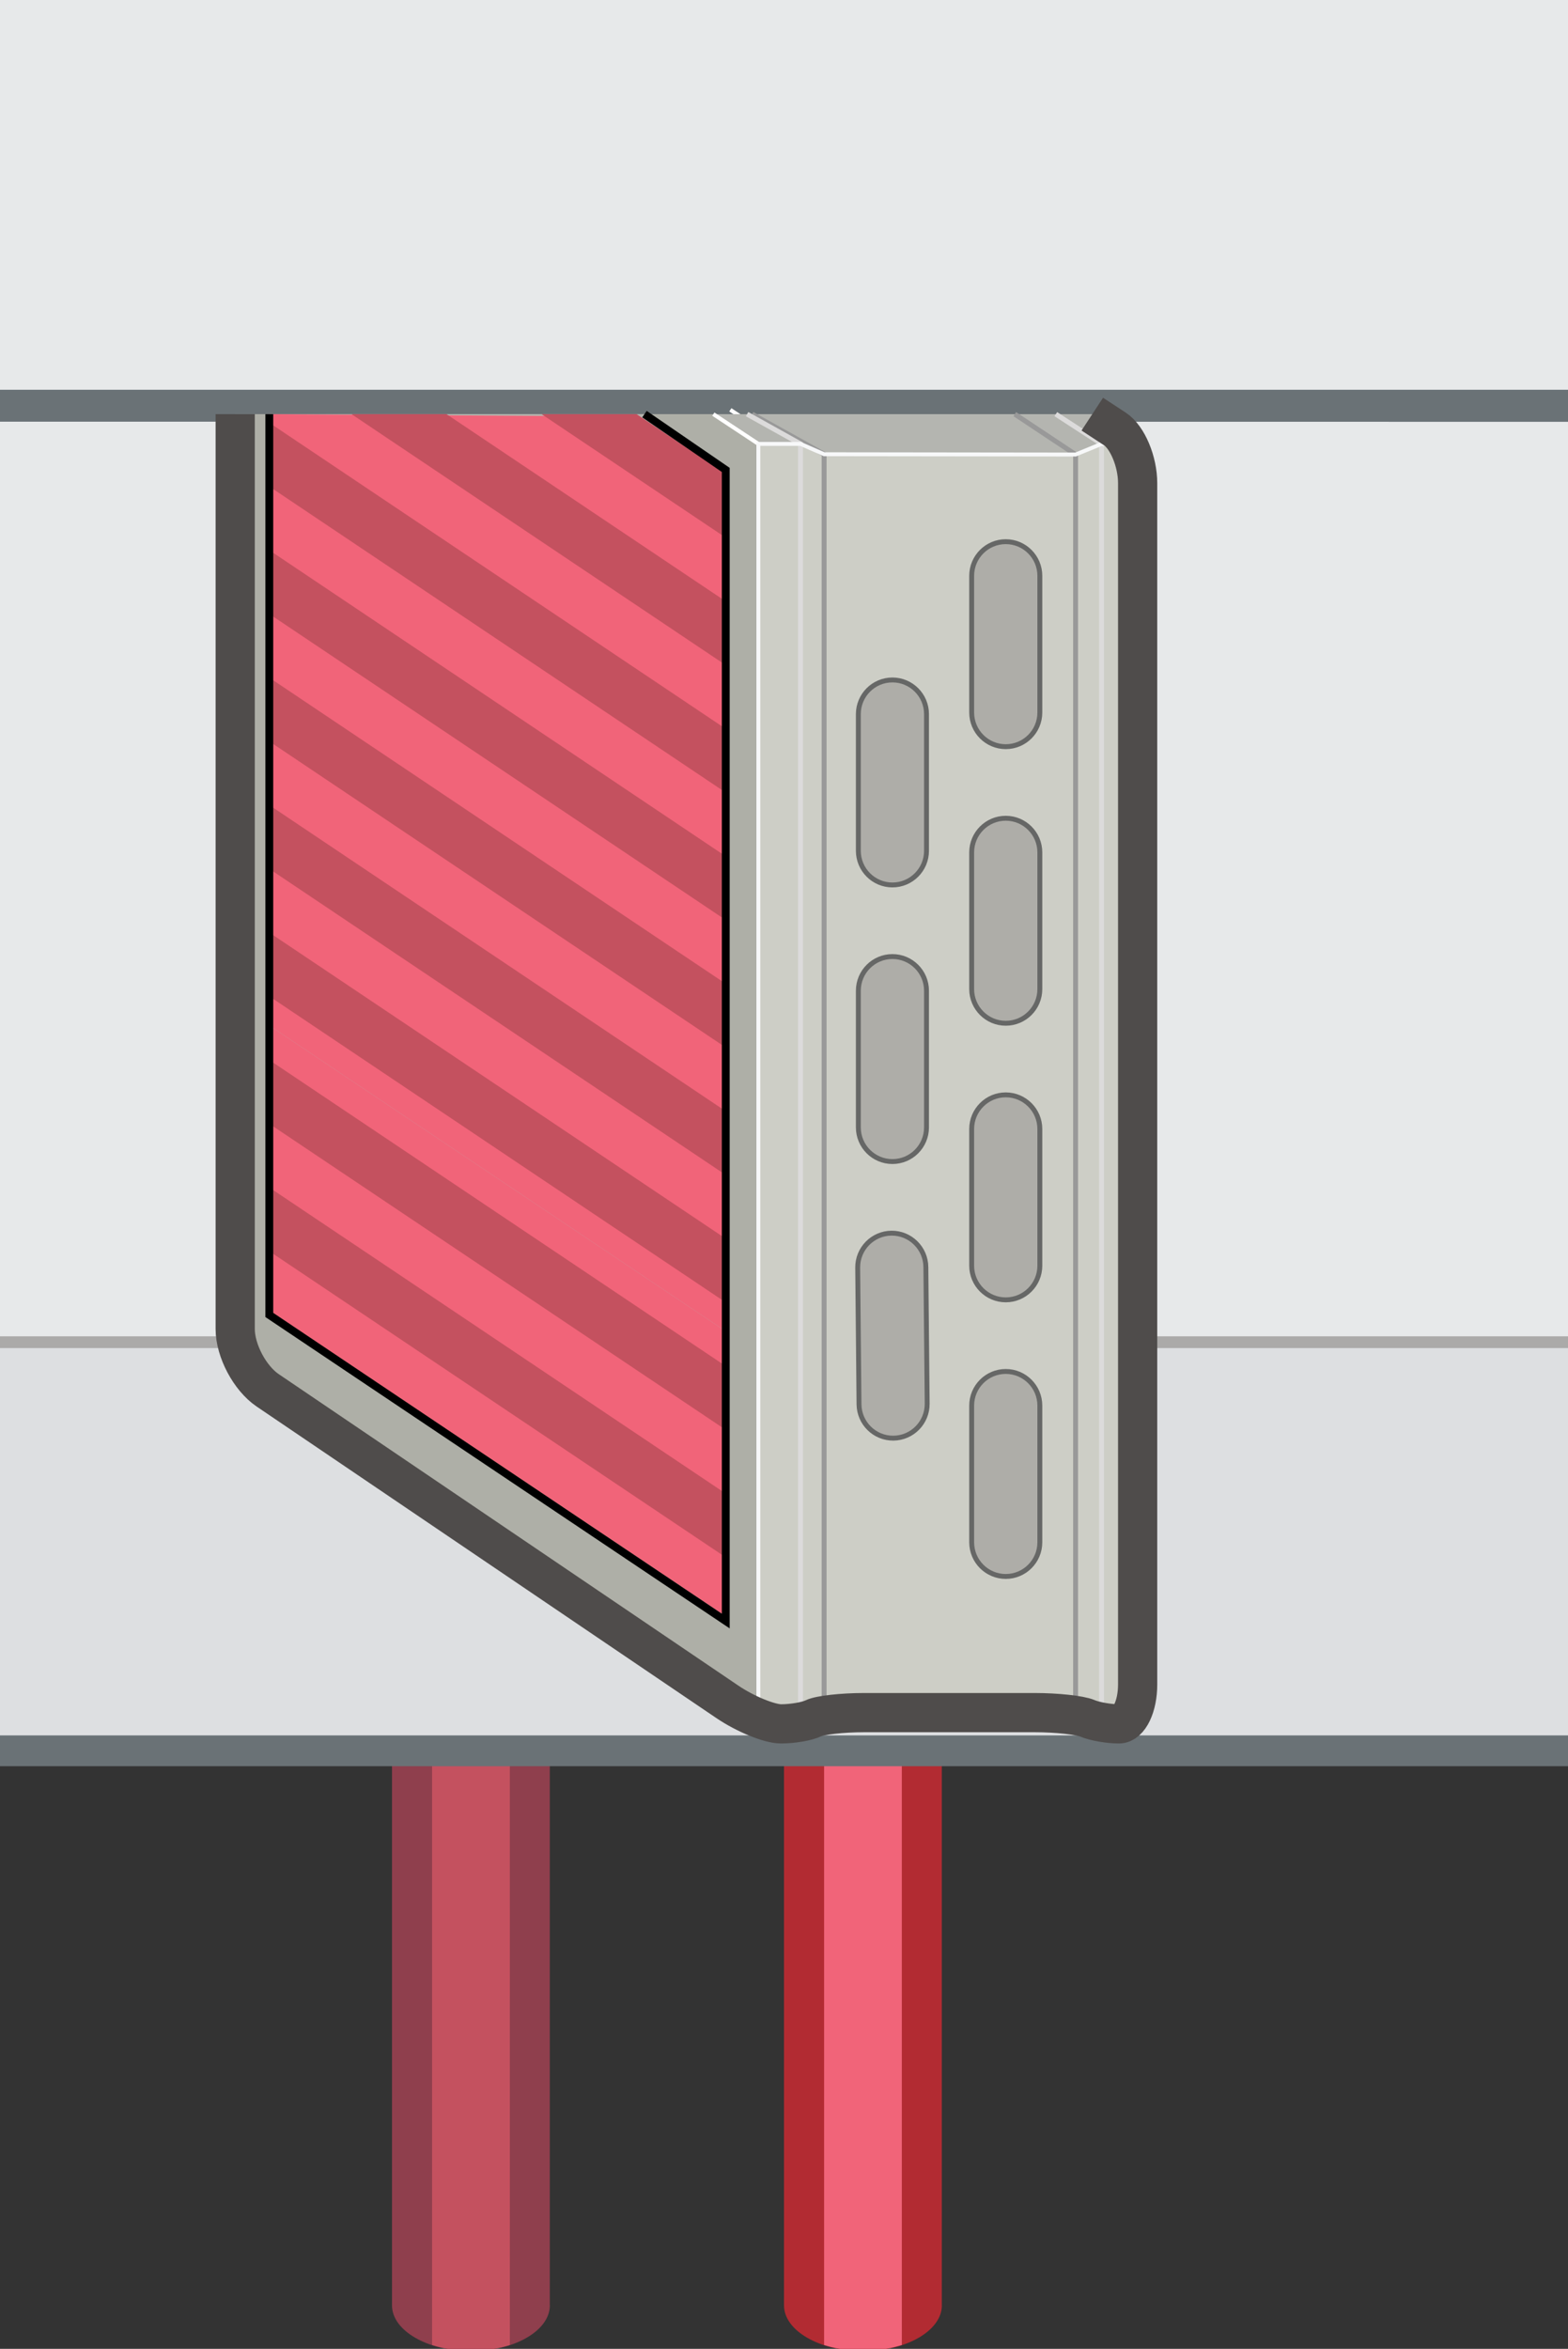 <?xml version="1.0" encoding="iso-8859-1"?>
<!-- Generator: Adobe Illustrator 17.0.0, SVG Export Plug-In . SVG Version: 6.00 Build 0)  -->
<!DOCTYPE svg PUBLIC "-//W3C//DTD SVG 1.1//EN" "http://www.w3.org/Graphics/SVG/1.1/DTD/svg11.dtd">
<svg version="1.1" id="Layer_1" xmlns="http://www.w3.org/2000/svg" xmlns:xlink="http://www.w3.org/1999/xlink" x="0px" y="0px"
	 width="80px" height="119.767px" viewBox="0 0 80 119.767" style="enable-background:new 0 0 80 119.767;" xml:space="preserve">
<rect x="0" y="0" width="80" height="119.767" fill="#333333" stroke="none"/>
<g id="Coils_x5F_Heating_x5F_2Way_x5F_Bottom_x5F_4">
	<g>
		<path style="fill:#8F3F4D;" d="M28.054,117.549c0,1.29-1.803,2.335-4.027,2.335S20,118.838,20,117.549V48.335h8.051v69.214H28.054
			z"/>
		<g>
			<path style="fill:#C4515F;" d="M22.045,48.347h3.965l0.002,71.226c0,0-0.966,0.311-1.985,0.311s-1.982-0.311-1.982-0.311V48.347z
				"/>
		</g>
	</g>
	<g>
		<path style="fill:#B22B32;" d="M48.054,117.549c0,1.29-1.803,2.335-4.027,2.335S40,118.838,40,117.549V48.335h8.051v69.214H48.054
			z"/>
		<g>
			<path style="fill:#F16479;" d="M42.045,48.347h3.965l0.002,71.226c0,0-0.966,0.311-1.985,0.311s-1.982-0.31-1.982-0.31V48.347z"
				/>
		</g>
	</g>
	<g>
		<g>
			<polygon style="fill:#E7E9EA;" points="0,70.06 80,70.081 80,19.984 0,19.962 			"/>
			<g>
				<polyline style="fill:#E7E9EA;" points="80,19.922 0,19.922 0,-0.117 80,-0.117 				"/>
				<polygon style="fill:#6A7276;" points="80,21.508 0,21.501 0,19.875 80,19.875 				"/>
				<g>
					<polyline style="fill:#DDDFE1;" points="80,88.55 0,88.55 0,68.511 80,68.511 					"/>
					<rect y="88.489" style="fill:#6A7276;" width="80" height="1.57"/>
				</g>
			</g>
		</g>
		<line style="fill:none;stroke:#ABAAA9;stroke-width:0.6;stroke-miterlimit:10;" x1="0" y1="68.439" x2="80" y2="68.439"/>
	</g>
	<g>
		
			<line style="fill:none;stroke:#FFFFFF;stroke-width:0.2;stroke-miterlimit:10;" x1="37.262" y1="20.897" x2="39.558" y2="22.413"/>
		<polygon style="fill:#CDCEC6;" points="58.043,87.9 56.132,87.9 54.807,87.327 42.077,87.327 40.933,87.9 38.769,87.9 
			38.769,22.634 58.043,22.634 		"/>
		<polygon style="fill:#AEAFA7;" points="12,21.117 12,69.771 38.768,87.9 38.768,22.634 36.395,21.117 		"/>
		<polygon style="fill:#B4B5B0;" points="36.395,21.117 38.769,22.634 40.842,22.634 42.047,23.161 54.876,23.177 56.202,22.634 
			58.043,22.634 55.73,21.117 		"/>
		
			<line style="fill:none;stroke:#FFFFFF;stroke-width:0.2;stroke-miterlimit:10;" x1="36.395" y1="21.117" x2="38.692" y2="22.634"/>
		<polyline style="fill:none;stroke:#999999;stroke-width:0.25;stroke-miterlimit:10;" points="38.373,21.117 42.047,23.161 
			42.047,86.905 		"/>
		<polyline style="fill:none;stroke:#DCDBDB;stroke-width:0.25;stroke-miterlimit:10;" points="53.868,21.117 56.202,22.634 
			56.202,87.464 		"/>
		<polyline style="fill:none;stroke:#999999;stroke-width:0.25;stroke-miterlimit:10;" points="51.775,21.117 54.876,23.177 
			54.876,86.936 		"/>
		<polyline style="fill:none;stroke:#DCDBDB;stroke-width:0.25;stroke-miterlimit:10;" points="38.117,21.117 40.842,22.634 
			40.842,87.539 		"/>
		<polygon style="fill:none;stroke:#F7F8F9;stroke-width:0.2;stroke-miterlimit:10;" points="57.888,87.9 55.977,87.9 
			54.652,87.327 41.922,87.327 40.778,87.9 38.692,87.9 38.692,22.634 40.843,22.634 42.047,23.161 54.876,23.177 56.201,22.634 
			57.888,22.634 		"/>
		<g>
			<path style="fill:#9B9A9A;" d="M43.76,64.655c-0.009-0.962,0.762-1.749,1.722-1.759l0,0c0.96-0.009,1.746,0.763,1.756,1.725
				l0.067,6.969c0.009,0.962-0.762,1.749-1.722,1.759l0,0c-0.96,0.009-1.746-0.763-1.756-1.725L43.76,64.655z"/>
			<path style="fill:#9B9A9A;" d="M43.793,50.535c0-0.962,0.779-1.742,1.739-1.742l0,0c0.96,0,1.739,0.781,1.739,1.742v6.969
				c0,0.962-0.779,1.742-1.739,1.742l0,0c-0.96,0-1.739-0.781-1.739-1.742V50.535z"/>
			<path style="fill:#9B9A9A;" d="M43.793,36.43c0-0.962,0.779-1.742,1.739-1.742l0,0c0.96,0,1.739,0.781,1.739,1.742v6.969
				c0,0.962-0.779,1.742-1.739,1.742l0,0c-0.96,0-1.739-0.781-1.739-1.742V36.43z"/>
			<path style="fill:#9B9A9A;" d="M49.575,71.69c0-0.962,0.779-1.742,1.739-1.742l0,0c0.96,0,1.739,0.781,1.739,1.742v6.969
				c0,0.962-0.779,1.742-1.739,1.742l0,0c-0.96,0-1.739-0.781-1.739-1.742V71.69z"/>
			<path style="fill:#9B9A9A;" d="M49.575,57.587c0-0.962,0.779-1.742,1.739-1.742l0,0c0.96,0,1.739,0.781,1.739,1.742v6.969
				c0,0.962-0.779,1.742-1.739,1.742l0,0c-0.96,0-1.739-0.781-1.739-1.742V57.587z"/>
			<path style="fill:#9B9A9A;" d="M49.575,43.482c0-0.962,0.779-1.742,1.739-1.742l0,0c0.96,0,1.739,0.781,1.739,1.742v6.969
				c0,0.962-0.779,1.742-1.739,1.742l0,0c-0.96,0-1.739-0.781-1.739-1.742V43.482z"/>
			<path style="fill:#9B9A9A;" d="M49.575,29.379c0-0.962,0.779-1.742,1.739-1.742l0,0c0.96,0,1.739,0.781,1.739,1.742v6.969
				c0,0.962-0.779,1.742-1.739,1.742l0,0c-0.96,0-1.739-0.781-1.739-1.742V29.379z"/>
		</g>
		<polygon style="fill:#B5B4AE;" points="32.882,21.117 37.028,23.961 37.028,82.658 13.74,67.05 13.74,21.117 		"/>
		<g>
			
				<linearGradient id="SVGID_1_" gradientUnits="userSpaceOnUse" x1="370.254" y1="-192.892" x2="373.799" y2="-192.892" gradientTransform="matrix(1 0 0 -1 -326.494 -124.787)">
				<stop  offset="0.277" style="stop-color:#828386"/>
				<stop  offset="0.558" style="stop-color:#ADAFB2"/>
				<stop  offset="0.835" style="stop-color:#828386"/>
			</linearGradient>
			<path style="fill:url(#SVGID_1_);" d="M43.76,64.638c-0.009-0.962,0.762-1.749,1.722-1.759l0,0
				c0.96-0.009,1.746,0.763,1.756,1.725l0.067,6.969c0.009,0.962-0.762,1.749-1.722,1.759l0,0c-0.96,0.009-1.746-0.763-1.756-1.725
				L43.76,64.638z"/>
			
				<linearGradient id="SVGID_2_" gradientUnits="userSpaceOnUse" x1="370.287" y1="-178.788" x2="373.765" y2="-178.788" gradientTransform="matrix(1 0 0 -1 -326.494 -124.787)">
				<stop  offset="0.277" style="stop-color:#828386"/>
				<stop  offset="0.558" style="stop-color:#ADAFB2"/>
				<stop  offset="0.835" style="stop-color:#828386"/>
			</linearGradient>
			<path style="fill:url(#SVGID_2_);" d="M43.793,50.517c0-0.962,0.779-1.742,1.739-1.742l0,0c0.96,0,1.739,0.781,1.739,1.742v6.969
				c0,0.962-0.779,1.742-1.739,1.742l0,0c-0.96,0-1.739-0.781-1.739-1.742V50.517z"/>
			
				<linearGradient id="SVGID_3_" gradientUnits="userSpaceOnUse" x1="370.287" y1="-164.684" x2="373.765" y2="-164.684" gradientTransform="matrix(1 0 0 -1 -326.494 -124.787)">
				<stop  offset="0.277" style="stop-color:#828386"/>
				<stop  offset="0.558" style="stop-color:#ADAFB2"/>
				<stop  offset="0.835" style="stop-color:#828386"/>
			</linearGradient>
			<path style="fill:url(#SVGID_3_);" d="M43.793,36.413c0-0.962,0.779-1.742,1.739-1.742l0,0c0.96,0,1.739,0.781,1.739,1.742v6.969
				c0,0.962-0.779,1.742-1.739,1.742l0,0c-0.96,0-1.739-0.781-1.739-1.742V36.413z"/>
			
				<linearGradient id="SVGID_4_" gradientUnits="userSpaceOnUse" x1="376.069" y1="-199.944" x2="379.547" y2="-199.944" gradientTransform="matrix(1 0 0 -1 -326.494 -124.787)">
				<stop  offset="0.277" style="stop-color:#828386"/>
				<stop  offset="0.558" style="stop-color:#ADAFB2"/>
				<stop  offset="0.835" style="stop-color:#828386"/>
			</linearGradient>
			<path style="fill:url(#SVGID_4_);" d="M49.575,71.673c0-0.962,0.779-1.742,1.739-1.742l0,0c0.96,0,1.739,0.781,1.739,1.742v6.969
				c0,0.962-0.779,1.742-1.739,1.742l0,0c-0.96,0-1.739-0.781-1.739-1.742V71.673z"/>
			
				<linearGradient id="SVGID_5_" gradientUnits="userSpaceOnUse" x1="376.069" y1="-185.839" x2="379.547" y2="-185.839" gradientTransform="matrix(1 0 0 -1 -326.494 -124.787)">
				<stop  offset="0.277" style="stop-color:#828386"/>
				<stop  offset="0.558" style="stop-color:#ADAFB2"/>
				<stop  offset="0.835" style="stop-color:#828386"/>
			</linearGradient>
			<path style="fill:url(#SVGID_5_);" d="M49.575,57.569c0-0.962,0.779-1.742,1.739-1.742l0,0c0.96,0,1.739,0.781,1.739,1.742v6.969
				c0,0.962-0.779,1.742-1.739,1.742l0,0c-0.96,0-1.739-0.781-1.739-1.742V57.569z"/>
			
				<linearGradient id="SVGID_6_" gradientUnits="userSpaceOnUse" x1="376.069" y1="-171.736" x2="379.547" y2="-171.736" gradientTransform="matrix(1 0 0 -1 -326.494 -124.787)">
				<stop  offset="0.277" style="stop-color:#828386"/>
				<stop  offset="0.558" style="stop-color:#ADAFB2"/>
				<stop  offset="0.835" style="stop-color:#828386"/>
			</linearGradient>
			<path style="fill:url(#SVGID_6_);" d="M49.575,43.465c0-0.962,0.779-1.742,1.739-1.742l0,0c0.96,0,1.739,0.781,1.739,1.742v6.969
				c0,0.962-0.779,1.742-1.739,1.742l0,0c-0.96,0-1.739-0.781-1.739-1.742V43.465z"/>
			
				<linearGradient id="SVGID_7_" gradientUnits="userSpaceOnUse" x1="376.069" y1="-157.631" x2="379.547" y2="-157.631" gradientTransform="matrix(1 0 0 -1 -326.494 -124.787)">
				<stop  offset="0.277" style="stop-color:#828386"/>
				<stop  offset="0.558" style="stop-color:#ADAFB2"/>
				<stop  offset="0.835" style="stop-color:#828386"/>
			</linearGradient>
			<path style="fill:url(#SVGID_7_);" d="M49.575,29.361c0-0.962,0.779-1.742,1.739-1.742l0,0c0.96,0,1.739,0.781,1.739,1.742v6.969
				c0,0.962-0.779,1.742-1.739,1.742l0,0c-0.96,0-1.739-0.781-1.739-1.742V29.361z"/>
		</g>
		<g>
			<path style="fill:#AEADA8;stroke:#666766;stroke-width:0.25;stroke-miterlimit:10;" d="M43.76,64.638
				c-0.009-0.962,0.762-1.749,1.722-1.759l0,0c0.96-0.009,1.746,0.763,1.756,1.725l0.067,6.969c0.009,0.962-0.762,1.749-1.722,1.759
				l0,0c-0.96,0.009-1.746-0.763-1.756-1.725L43.76,64.638z"/>
			<path style="fill:#AEADA8;stroke:#666766;stroke-width:0.25;stroke-miterlimit:10;" d="M43.793,50.517
				c0-0.962,0.779-1.742,1.739-1.742l0,0c0.96,0,1.739,0.781,1.739,1.742v6.969c0,0.962-0.779,1.742-1.739,1.742l0,0
				c-0.96,0-1.739-0.781-1.739-1.742V50.517z"/>
			<path style="fill:#AEADA8;stroke:#666766;stroke-width:0.25;stroke-miterlimit:10;" d="M43.793,36.413
				c0-0.962,0.779-1.742,1.739-1.742l0,0c0.96,0,1.739,0.781,1.739,1.742v6.969c0,0.962-0.779,1.742-1.739,1.742l0,0
				c-0.96,0-1.739-0.781-1.739-1.742V36.413z"/>
			<path style="fill:#AEADA8;stroke:#666766;stroke-width:0.25;stroke-miterlimit:10;" d="M49.575,71.673
				c0-0.962,0.779-1.742,1.739-1.742l0,0c0.96,0,1.739,0.781,1.739,1.742v6.969c0,0.962-0.779,1.742-1.739,1.742l0,0
				c-0.96,0-1.739-0.781-1.739-1.742V71.673z"/>
			<path style="fill:#AEADA8;stroke:#666766;stroke-width:0.25;stroke-miterlimit:10;" d="M49.575,57.569
				c0-0.962,0.779-1.742,1.739-1.742l0,0c0.96,0,1.739,0.781,1.739,1.742v6.969c0,0.962-0.779,1.742-1.739,1.742l0,0
				c-0.96,0-1.739-0.781-1.739-1.742V57.569z"/>
			<path style="fill:#AEADA8;stroke:#666766;stroke-width:0.25;stroke-miterlimit:10;" d="M49.575,43.465
				c0-0.962,0.779-1.742,1.739-1.742l0,0c0.96,0,1.739,0.781,1.739,1.742v6.969c0,0.962-0.779,1.742-1.739,1.742l0,0
				c-0.96,0-1.739-0.781-1.739-1.742V43.465z"/>
			<path style="fill:#AEADA8;stroke:#666766;stroke-width:0.25;stroke-miterlimit:10;" d="M49.575,29.362
				c0-0.962,0.779-1.742,1.739-1.742l0,0c0.96,0,1.739,0.781,1.739,1.742v6.969c0,0.962-0.779,1.742-1.739,1.742l0,0
				c-0.96,0-1.739-0.781-1.739-1.742V29.362z"/>
		</g>
		<path style="fill:none;stroke:#4F4C4B;stroke-width:2;stroke-miterlimit:10;" d="M55.729,21.117c0,0,0.521,0.342,1.157,0.758
			c0.636,0.417,1.157,1.66,1.157,2.762v61.26c0,1.102-0.43,2.004-0.955,2.004c-0.526,0-1.254-0.129-1.618-0.287
			c-0.364-0.157-1.563-0.287-2.663-0.287h-8.73c-1.1,0-2.257,0.129-2.572,0.287c-0.315,0.157-1.059,0.287-1.654,0.287
			c-0.595,0-1.828-0.505-2.739-1.122L13.657,70.893C12.746,70.276,12,68.869,12,67.767V21.117"/>
		<polygon style="fill:#F16479;" points="37.028,82.418 13.741,66.826 13.741,52.292 37.028,67.883 		"/>
		<polygon style="fill:#F16479;" points="37.028,67.883 13.741,52.292 13.741,37.757 37.028,53.347 		"/>
		<polygon style="fill:#F16479;" points="37.028,53.412 13.741,37.821 13.741,23.286 37.028,38.877 		"/>
		<polygon style="fill:#F16479;" points="37.028,38.877 13.741,23.286 13.741,21.118 32.396,21.241 37.028,24.342 		"/>
		<g>
			<polygon style="fill:#C4515F;" points="37.028,79.409 13.741,63.801 13.741,60.551 37.028,76.159 			"/>
			<g>
				<polygon style="fill:#C4515F;" points="37.028,72.909 13.741,57.302 13.741,54.052 37.028,69.66 				"/>
			</g>
			<polygon style="fill:#C4515F;" points="37.028,66.411 13.741,50.802 13.741,47.553 37.028,63.16 			"/>
			<polygon style="fill:#C4515F;" points="37.028,59.911 13.741,44.304 13.741,41.053 37.028,56.662 			"/>
			<g>
				<polygon style="fill:#C4515F;" points="37.028,53.412 13.741,37.804 13.741,34.555 37.028,50.162 				"/>
			</g>
			<polygon style="fill:#C4515F;" points="37.028,46.913 13.741,31.306 13.741,28.055 37.028,43.664 			"/>
			<polygon style="fill:#C4515F;" points="37.028,40.414 13.741,24.806 13.741,21.557 37.028,37.164 			"/>
			<g>
				<polygon style="fill:#C4515F;" points="37.028,33.915 17.934,21.117 22.782,21.117 37.029,30.665 				"/>
			</g>
			<polygon style="fill:#C4515F;" points="37.029,27.416 27.631,21.117 32.479,21.117 37.029,24.166 			"/>
		</g>
		<polyline style="fill:none;stroke:#000000;stroke-width:0.4;stroke-miterlimit:10;" points="13.74,21.117 13.74,67.05 
			37.028,82.658 37.028,23.961 32.882,21.117 		"/>
	</g>
</g>
<g id="Layer_1_1_">
</g>
</svg>
